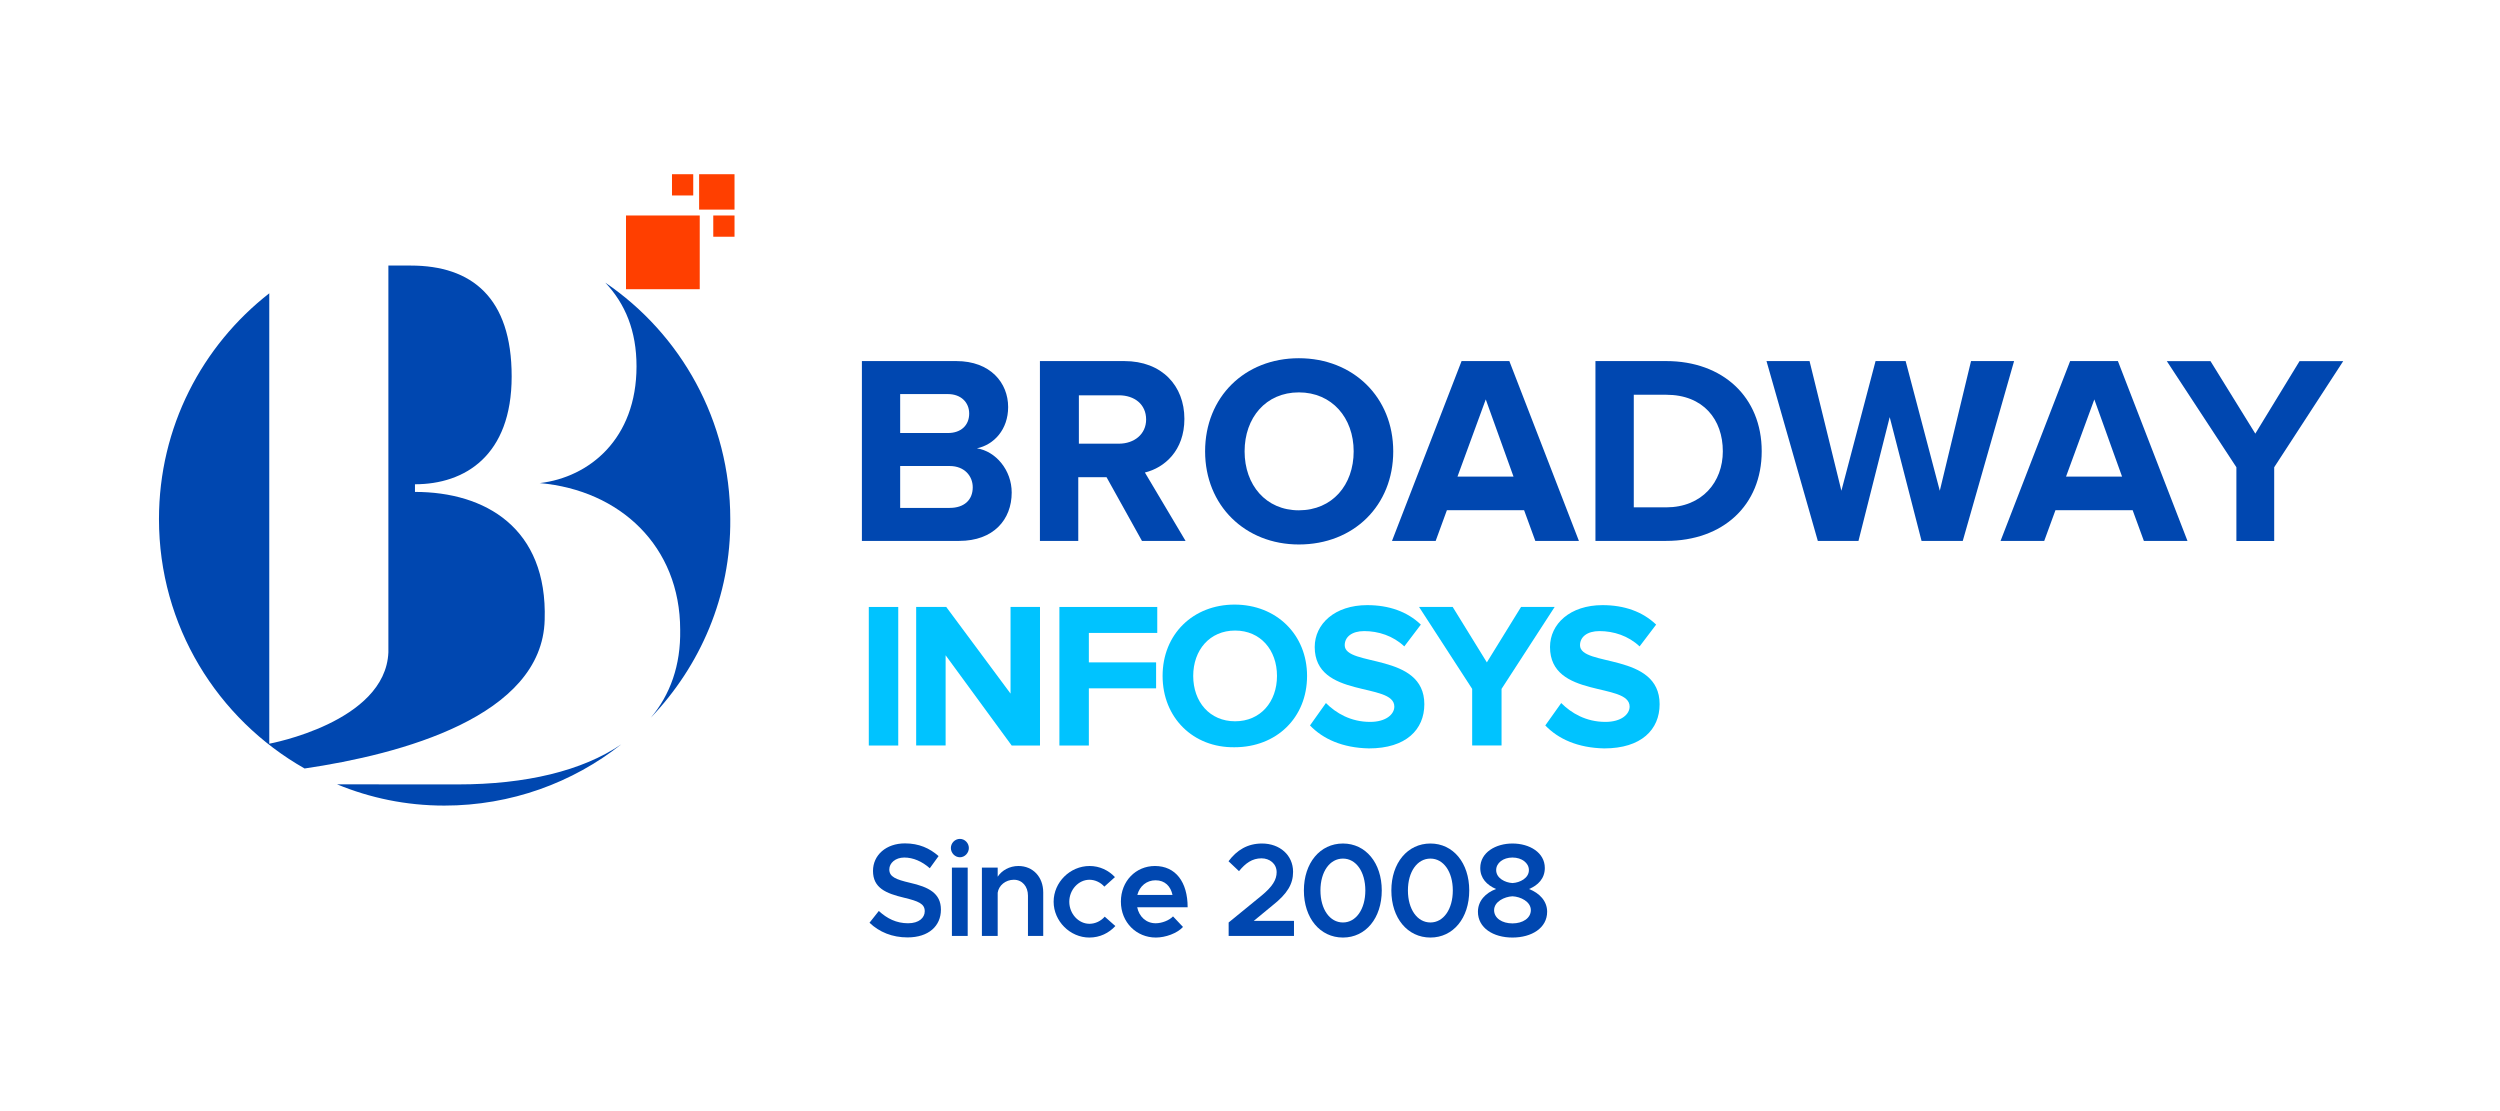 <svg width="1148" height="510" viewBox="0 0 1148 510" fill="none" xmlns="http://www.w3.org/2000/svg">
<rect width="1148" height="510" fill="white"/>
<path d="M210.292 360.202C241.422 360.202 267.437 353.99 285.293 341.786C263.075 359.387 234.644 369.928 204.047 369.928C186.442 369.928 169.936 366.414 154.779 360.171L210.292 360.202Z" fill="#0047B0"/>
<path d="M298.816 329.61C307.759 319.037 312.624 305.514 312.341 289.262C312.341 250.829 284.726 225.102 247.884 221.839C270.636 219.141 292.289 201.54 292.289 168.221C292.289 151.969 287.142 139.513 277.947 129.787C312.592 153.349 335.343 193.132 335.343 238.342C335.657 273.826 321.567 305.765 298.816 329.61Z" fill="#0047B0"/>
<path d="M139.873 352.892C99.799 330.146 73 287.383 73 238.376C73 196.147 92.77 158.78 123.649 134.684V341.504C123.649 341.504 176.997 331.746 178.346 299.556C178.346 297.391 178.346 291.179 178.346 291.179V121.946H188.639C216.537 121.946 234.958 136.567 234.958 172.836C234.958 209.387 213.305 222.375 190.553 222.375V225.889C222.782 225.889 251.464 242.392 250.115 284.622C249.016 329.079 184.026 346.398 139.873 352.892Z" fill="#0047B0"/>
<path d="M287.459 98.952H321.319V132.805H287.459V98.952Z" fill="#FF3F00"/>
<path d="M321.037 80H337.292V96.252H321.037V80Z" fill="#FF3F00"/>
<path d="M327.533 98.952H337.293V108.709H327.533V98.952Z" fill="#FF3F00"/>
<path d="M308.577 80H318.336V89.757H308.577V80Z" fill="#FF3F00"/>
<path d="M395.784 248.383V165.806H439.122C454.812 165.806 462.94 175.814 462.94 186.921C462.94 197.211 456.444 204.239 448.599 205.871C457.26 207.22 464.572 215.879 464.572 226.17C464.572 238.625 456.193 248.383 440.471 248.383H395.784ZM445.053 189.901C445.053 184.756 441.256 180.96 435.293 180.96H413.358V198.843H435.293C441.256 198.843 445.053 195.329 445.053 189.901ZM446.684 223.754C446.684 218.609 442.887 213.997 436.109 213.997H413.358V233.229H436.109C442.605 233.229 446.684 229.715 446.684 223.754Z" fill="#0047B0"/>
<path d="M524.386 248.383L508.131 219.142H495.139V248.383H477.534V165.806H516.258C533.581 165.806 543.874 177.163 543.874 192.348C543.874 206.969 534.679 214.812 525.735 216.977L544.407 248.383C544.689 248.383 524.386 248.383 524.386 248.383ZM526.3 192.631C526.3 185.603 520.871 181.524 513.842 181.524H495.421V203.737H513.842C520.871 203.706 526.3 199.376 526.3 192.631Z" fill="#0047B0"/>
<path d="M553.382 207.259C553.382 182.348 571.521 164.496 596.437 164.496C621.354 164.496 639.774 182.38 639.774 207.259C639.774 232.139 621.636 250.023 596.437 250.023C571.772 250.023 553.382 232.139 553.382 207.259ZM621.605 207.259C621.605 191.823 611.594 180.183 596.437 180.183C581.28 180.183 571.521 191.823 571.521 207.259C571.521 222.696 581.28 234.335 596.437 234.335C611.845 234.304 621.605 222.664 621.605 207.259Z" fill="#0047B0"/>
<path d="M705.015 248.383L699.869 234.296H664.408L659.262 248.383H639.209L671.155 165.806H693.09L725.036 248.383H705.015ZM682.264 183.407L669.272 218.86H695.005L682.264 183.407Z" fill="#0047B0"/>
<path d="M732.628 248.383V165.806H765.107C791.091 165.806 808.978 182.309 808.978 207.22C808.978 232.131 791.091 248.383 765.107 248.383H732.628ZM791.122 207.251C791.122 192.631 782.179 181.273 765.139 181.273H750.233V232.978H765.139C781.645 232.947 791.122 221.307 791.122 207.251Z" fill="#0047B0"/>
<path d="M882.378 248.383L867.754 191.533L853.413 248.383H834.741L811.174 165.806H830.944L845.568 225.354L861.258 165.806H875.066L890.757 225.354L905.098 165.806H924.868L901.301 248.383H882.378Z" fill="#0047B0"/>
<path d="M984.465 248.383L979.318 234.296H943.858L938.711 248.383H918.659L950.605 165.806H972.54L1004.49 248.383H984.465ZM961.714 183.407L948.722 218.86H974.454L961.714 183.407Z" fill="#0047B0"/>
<path d="M1026.95 214.563L995.005 165.838H1015.06L1035.64 199.126L1055.95 165.838H1076L1044.31 214.563V248.415H1026.95V214.563Z" fill="#0047B0"/>
<path d="M398.95 278.719H412.475V342.346H398.95V278.719Z" fill="#00C3FF"/>
<path d="M464.544 342.315L434.23 300.901V342.315H420.704V278.719H434.512L464.042 318.502V278.719H477.567V342.346H464.544V342.315Z" fill="#00C3FF"/>
<path d="M486.476 278.719H531.413V290.641H500.001V304.164H530.88V316.086H500.001V342.346H486.476V278.719Z" fill="#00C3FF"/>
<path d="M533.863 310.382C533.863 291.149 547.954 277.627 566.908 277.627C586.144 277.627 600.203 291.432 600.203 310.382C600.203 329.614 586.113 343.136 566.908 343.136C547.954 343.419 533.863 329.614 533.863 310.382ZM586.395 310.382C586.395 298.459 578.801 289.549 567.159 289.549C555.516 289.549 547.922 298.491 547.922 310.382C547.922 322.304 555.516 331.214 567.159 331.214C578.801 331.214 586.395 322.304 586.395 310.382Z" fill="#00C3FF"/>
<path d="M601.552 333.127L608.864 322.836C613.477 327.448 620.224 331.496 629.168 331.496C636.479 331.496 640.277 327.982 640.277 324.468C640.277 313.11 603.718 320.954 603.718 297.109C603.718 286.536 612.912 277.877 627.818 277.877C637.829 277.877 646.239 280.858 652.452 286.819L644.858 296.827C639.712 291.964 632.933 289.799 626.437 289.799C620.757 289.799 617.494 292.497 617.494 296.294C617.494 306.302 654.053 299.557 654.053 323.37C654.053 335.009 645.674 343.669 628.603 343.669C616.458 343.418 607.515 339.339 601.552 333.127Z" fill="#00C3FF"/>
<path d="M676.019 342.315V316.337L651.636 278.719H667.076L682.766 304.164L698.457 278.719H713.896L689.513 316.337V342.315H676.019Z" fill="#00C3FF"/>
<path d="M709.598 333.127L716.909 322.836C721.522 327.448 728.269 331.496 737.213 331.496C744.525 331.496 748.322 327.982 748.322 324.468C748.322 313.11 711.763 320.954 711.763 297.109C711.763 286.536 720.958 277.877 735.864 277.877C745.874 277.877 754.284 280.858 760.498 286.819L752.903 296.827C747.757 291.964 740.979 289.799 734.483 289.799C728.803 289.799 725.539 292.497 725.539 296.294C725.539 306.302 762.098 299.557 762.098 323.37C762.098 335.009 753.719 343.669 736.648 343.669C724.504 343.418 715.56 339.339 709.598 333.127Z" fill="#00C3FF"/>
<path d="M416.742 430.461C409.732 430.461 403.792 428.032 399.277 423.72L403.554 418.315C407.297 421.777 411.633 423.963 416.98 423.963C422.029 423.963 424.643 421.412 424.643 418.436C424.643 414.975 421.732 413.821 415.198 412.242C406.762 410.238 400.881 407.747 400.881 399.913C400.881 392.625 406.94 387.281 415.554 387.281C422.029 387.281 426.901 389.528 431 393.111L426.96 398.698C423.396 395.54 419.297 393.779 415.257 393.779C411.158 393.779 408.366 396.33 408.366 399.245C408.366 402.646 411.396 403.861 417.871 405.379C426.366 407.322 432.069 410.116 432.069 417.708C432.069 425.178 426.485 430.461 416.742 430.461Z" fill="#0047B0"/>
<path d="M440.801 393.658C438.484 393.658 436.642 391.653 436.642 389.406C436.642 387.159 438.484 385.216 440.801 385.216C443.058 385.216 444.9 387.159 444.9 389.406C444.9 391.653 443.058 393.658 440.801 393.658ZM437.117 429.793V398.395H444.365V429.793H437.117Z" fill="#0047B0"/>
<path d="M467.643 397.666C474.356 397.666 479.049 402.707 479.049 409.812V429.793H472.039V411.27C472.039 407.019 469.365 403.982 465.563 403.982C461.761 403.982 458.613 406.594 458.138 409.934V429.793H450.89V398.395H458.138V402.585C460.039 399.67 463.603 397.666 467.643 397.666Z" fill="#0047B0"/>
<path d="M500.224 430.522C491.372 430.522 483.828 422.991 483.828 414.064C483.828 405.136 491.372 397.666 500.343 397.666C504.977 397.666 509.076 399.67 511.987 402.767L507.115 407.14C505.452 405.257 502.897 403.982 500.283 403.982C495.234 403.982 491.016 408.598 491.016 414.064C491.016 419.59 495.234 424.206 500.283 424.206C502.957 424.206 505.571 422.931 507.293 420.926L512.165 425.238C509.194 428.457 505.095 430.522 500.224 430.522Z" fill="#0047B0"/>
<path d="M530.694 423.963C533.545 423.963 536.931 422.627 538.654 420.805L543.228 425.664C540.555 428.579 535.209 430.522 530.753 430.522C521.961 430.522 514.713 423.659 514.713 414.003C514.713 404.589 521.604 397.666 530.337 397.666C539.842 397.666 545.367 405.014 545.367 416.614H522.198C523.09 420.926 526.298 423.963 530.694 423.963ZM530.634 404.225C526.595 404.225 523.327 406.836 522.258 410.966H538.417C537.585 407.019 534.971 404.225 530.634 404.225Z" fill="#0047B0"/>
<path d="M564.196 429.793V423.599L579.226 411.331C584.395 407.079 586.236 403.921 586.236 400.52C586.236 396.573 582.969 394.143 579.286 394.143C575.008 394.143 571.919 396.39 568.949 400.034L564.137 395.48C567.998 390.317 572.929 387.341 579.523 387.341C587.603 387.341 593.781 392.625 593.781 400.338C593.781 405.865 591.286 410.298 584.276 415.825L575.721 422.87H594.197V429.793H564.196Z" fill="#0047B0"/>
<path d="M616.684 430.522C606.169 430.522 598.744 421.594 598.744 408.901C598.744 396.269 606.169 387.341 616.684 387.341C627.14 387.341 634.506 396.269 634.506 408.901C634.506 421.594 627.14 430.522 616.684 430.522ZM616.684 423.599C622.684 423.599 626.962 417.525 626.962 408.901C626.962 400.277 622.684 394.265 616.684 394.265C610.625 394.265 606.348 400.277 606.348 408.901C606.348 417.525 610.625 423.599 616.684 423.599Z" fill="#0047B0"/>
<path d="M656.854 430.522C646.339 430.522 638.913 421.594 638.913 408.901C638.913 396.269 646.339 387.341 656.854 387.341C667.309 387.341 674.676 396.269 674.676 408.901C674.676 421.594 667.309 430.522 656.854 430.522ZM656.854 423.599C662.854 423.599 667.131 417.525 667.131 408.901C667.131 400.277 662.854 394.265 656.854 394.265C650.794 394.265 646.517 400.277 646.517 408.901C646.517 417.525 650.794 423.599 656.854 423.599Z" fill="#0047B0"/>
<path d="M694.528 430.522C685.676 430.522 678.666 426.089 678.666 418.679C678.666 413.639 682.23 409.995 686.983 408.233C682.765 406.411 679.735 403.314 679.735 398.577C679.735 391.41 686.864 387.341 694.528 387.341C702.429 387.341 709.379 391.532 709.379 398.577C709.379 403.435 706.231 406.533 702.132 408.233C706.944 410.116 710.449 413.76 710.449 418.679C710.449 426.149 703.32 430.522 694.528 430.522ZM694.528 405.5C698.033 405.318 702.072 403.193 702.072 399.549C702.072 396.269 698.805 393.779 694.528 393.779C690.25 393.779 687.042 396.269 687.042 399.549C687.042 403.253 691.142 405.318 694.528 405.5ZM694.528 424.024C699.28 424.024 702.963 421.594 702.963 417.951C702.963 414.064 698.33 411.756 694.528 411.574C690.785 411.756 686.092 414.064 686.092 417.951C686.092 421.594 689.716 424.024 694.528 424.024Z" fill="#0047B0"/>
</svg>
